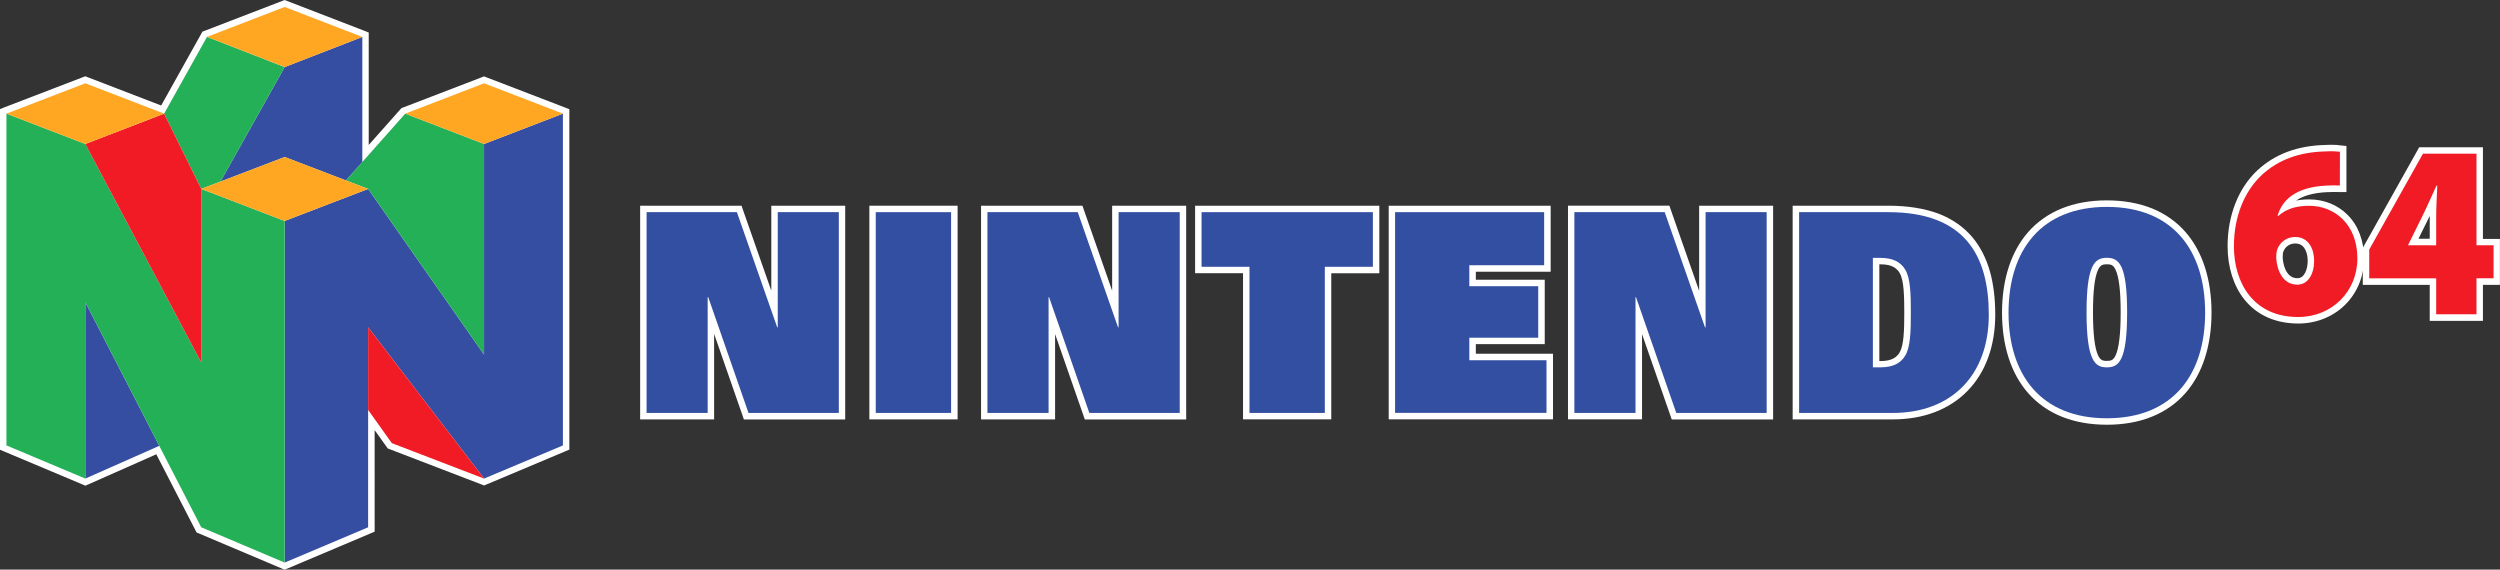 <?xml version="1.0" encoding="utf-8"?>
<!-- Generator: Adobe Illustrator 26.0.1, SVG Export Plug-In . SVG Version: 6.00 Build 0)  -->
<svg version="1.1" id="Layer_1" xmlns="http://www.w3.org/2000/svg" xmlns:xlink="http://www.w3.org/1999/xlink" x="0px" y="0px"
	 viewBox="0 0 3839 874.7" style="enable-background:new 0 0 3839 874.7;" xml:space="preserve">
<rect x="0" y="0" width="3839" height="874.7" fill="#333333" stroke="none"/>
<style type="text/css">
	.st0{fill:#FFFFFF;}
	.st1{fill:#334FA2;}
	.st2{fill:#F01B25;}
	.st3{fill:#354EA2;}
	.st4{fill:#23B057;}
	.st5{fill:#FFA623;}
</style>
<g>
	<g>
		<g>
			<polygon class="st0" points="1145.9,639.1 1091.6,483.3 1091.6,639.1 987.9,639.1 987.9,320.9 1135.1,320.9 1189.3,475.7 
				1189.3,320.9 1293,320.9 1293,639.1 			"/>
			<path class="st0" d="M1288.1,325.8v308.3h-138.6l-62-177.9h-0.8v177.9h-93.8V325.8h138.7l61.9,176.8h0.8V325.8H1288.1
				 M1298,315.9h-9.9h-93.8h-9.9v9.9v120.6L1141,322.6l-2.3-6.7h-7.1H992.9h-9.9v9.9v308.3v9.9h9.9h93.8h9.9v-9.9V512.7l43.4,124.7
				l2.3,6.7h7.1h138.6h9.9v-9.9V325.8V315.9L1298,315.9z"/>
		</g>
		<g>
			<polygon class="st0" points="1669.3,639.1 1615.2,483.6 1615.2,639.1 1511.3,639.1 1511.3,320.9 1658.6,320.9 1712.7,475.7 
				1712.7,320.9 1816.6,320.9 1816.6,639.1 			"/>
			<path class="st0" d="M1811.6,325.8v308.3h-138.7l-62-177.9h-0.7v177.9h-93.9V325.8H1655l61.9,176.8h0.8V325.8H1811.6
				 M1821.5,315.9h-9.9h-93.9h-9.9v9.9v120.6l-43.3-123.8l-2.3-6.7h-7.1h-138.7h-9.9v9.9v308.3v9.9h9.9h93.9h9.9v-9.9V513
				l43.3,124.4l2.3,6.7h7.1h138.7h9.9v-9.9V325.8V315.9L1821.5,315.9z"/>
		</g>
		<g>
			<polygon class="st0" points="2570.6,639.1 2516.4,483.6 2516.4,639.1 2412.6,639.1 2412.6,320.9 2559.8,320.9 2614.1,476 
				2614.1,320.9 2717.8,320.9 2717.8,639.1 			"/>
			<path class="st0" d="M2712.9,325.8v308.3h-138.7l-62-177.9h-0.7v177.9h-93.9V325.8h138.7l61.9,176.8h0.9V325.8H2712.9
				 M2722.8,315.9h-9.9h-93.8h-9.9v9.9v120.8l-43.4-124.1l-2.3-6.7h-7.1h-138.7h-9.9v9.9v308.3v9.9h9.9h93.9h9.9v-9.9V513
				l43.3,124.4l2.3,6.7h7.1h138.7h9.9v-9.9V325.8V315.9L2722.8,315.9z"/>
		</g>
		<g>
			<rect x="1339.9" y="320.9" class="st0" width="125.6" height="318.3"/>
			<path class="st0" d="M1460.5,325.8v308.3h-115.7V325.8H1460.5 M1470.5,315.9h-9.9h-115.7h-9.9v9.9v308.3v9.9h9.9h115.7h9.9v-9.9
				V325.8V315.9L1470.5,315.9z"/>
		</g>
		<g>
			<polygon class="st0" points="1913.7,639.1 1913.7,414.6 1840.1,414.6 1840.1,320.9 2113.1,320.9 2113.1,414.6 2039.3,414.6 
				2039.3,639.1 			"/>
			<path class="st0" d="M2108.2,325.8v83.8h-73.8v224.5h-115.7V409.7h-73.6v-83.8H2108.2 M2118.1,315.9h-9.9h-263.1h-9.9v9.9v83.8
				v9.9h9.9h63.7v214.5v9.9h9.9h115.7h9.9v-9.9V419.6h63.9h9.9v-9.9v-83.8V315.9L2118.1,315.9z"/>
		</g>
		<g>
			<path class="st0" d="M2757.7,639.1V320.9h142.1c56.5,0,98.5,15.6,124.7,46.2c23.2,27.1,34.4,65.1,34.4,116.3
				c0,46.9-14.3,86.2-41.4,113.8c-27,27.5-65.3,42-110.9,42H2757.7z M2887.3,559.2c17,0,27.9-5,34.1-15.6c7.3-12,7.9-35.9,7.9-63.4
				c0-27.6-0.6-51.5-7.8-63.5c-6.3-10.7-17.2-15.7-34.1-15.7h-6.4v158.2H2887.3z"/>
			<path class="st0" d="M2899.8,325.8c117,0,154.2,66.1,154.2,157.5c0,93.1-57.5,150.8-147.3,150.8h-144V325.8h0H2899.8 M2876,564.1
				h11.3c18.6,0,31.1-5.7,38.4-18.1c7.8-12.8,8.6-36.1,8.6-65.9c0-29.9-0.8-53.2-8.6-66c-7.3-12.3-19.7-18.1-38.4-18.1H2876V564.1
				 M2899.8,315.9h-137.1h-9.9v9.9l0,308.3v9.9h9.9h144c46.9,0,86.5-15,114.4-43.5c28-28.5,42.8-69.1,42.8-117.3
				c0-24.6-2.7-46.8-8-65.8c-5.9-21.1-15.2-39.1-27.6-53.7c-13.4-15.6-30.7-27.6-51.5-35.6C2955.3,320.1,2929.4,315.9,2899.8,315.9
				L2899.8,315.9z M2885.9,405.9h1.4c10.3,0,22.9,1.5,29.8,13.2l0,0.1l0,0.1c6.6,10.9,7.1,35,7.1,60.9c0,25.8-0.5,49.9-7.1,60.8
				l0,0.1l0,0.1c-6.8,11.7-19.5,13.2-29.8,13.2h-1.4V405.9L2885.9,405.9z"/>
		</g>
		<g>
			<path class="st0" d="M3235.3,647.3c-49.6,0-90-16.2-117-46.8c-25.5-28.9-38.9-70.6-38.9-120.5c0.1-49.9,13.5-91.5,39-120.5
				c27-30.6,67.4-46.8,116.9-46.8c49.6,0,90,16.2,117,46.8c25.4,28.9,38.9,70.6,38.9,120.5c0,49.9-13.5,91.5-38.9,120.5
				C3325.3,631.1,3284.9,647.3,3235.3,647.3z M3235.3,400.8c-11.1,0-26.3,0-26.3,79.2c0.1,79.2,15.2,79.2,26.3,79.2
				c11,0,26.2,0,26.2-79.2S3246.3,400.8,3235.3,400.8z"/>
			<path class="st0" d="M3235.3,317.7c100.7,0,150.9,66.1,150.9,162.3c0,96.1-50.1,162.3-150.9,162.3c-100.7,0-151-66.1-151-162.3
				C3084.4,383.9,3134.7,317.7,3235.3,317.7 M3235.3,564.1c17.8,0,31.1-8.8,31.1-84.1c0-73.7-12.5-84.1-31.1-84.1
				c-18.6,0-31.2,10.4-31.2,84.1C3204.2,555.5,3217.6,564.1,3235.3,564.1 M3235.3,307.7c-25.9,0-49.4,4.2-69.8,12.6
				c-19.9,8.2-37.1,20.2-50.9,35.9c-26.3,29.9-40.2,72.6-40.3,123.7c0,51.1,13.9,94,40.2,123.8c13.8,15.7,30.9,27.7,50.9,35.9
				c20.4,8.3,43.9,12.6,69.9,12.6c25.9,0,49.4-4.2,69.8-12.6c20-8.2,37.1-20.2,50.8-35.9c26.3-29.9,40.1-72.6,40.1-123.8
				c0-51.1-13.9-93.9-40.1-123.8c-13.8-15.7-30.9-27.7-50.8-35.9C3284.7,312,3261.2,307.7,3235.3,307.7L3235.3,307.7z M3235.3,554.2
				c-6.5,0-9.9-1.2-13.3-8.1c-5.3-11-8-33.2-8-66.1c0-32.9,2.5-54.3,7.7-65.5c3.4-7.4,7.1-8.7,13.6-8.7c6.6,0,10.1,1.2,13.5,8.7
				c5.2,11.2,7.7,32.6,7.7,65.5c0,32.9-2.7,55.1-7.9,66C3245.2,553,3241.8,554.2,3235.3,554.2L3235.3,554.2z"/>
		</g>
		<g>
			<path class="st0" d="M3529.2,491.7c-33.3,0-60.7-12.1-79-35.1c-15.9-19.9-24.6-47.8-24.6-78.6c0-46,15.7-86.1,44.3-113
				c25.9-24,59.9-36.6,101.2-37.5c3.1-0.2,5.9-0.3,8.6-0.3c6.2,0,10.5,0.4,14,0.8l4.5,0.4v61.4h-5.1l-0.3,0
				c-2.5-0.2-5.1-0.2-7.9-0.2c-3.3,0-7,0.1-12,0.3c-31.8,1.5-53.4,11.2-64.5,29c10.5-5.4,22.8-7.9,37.6-7.9
				c21.2,0,40.8,7.8,55.1,22.1c15.7,15.6,24,37.7,24,63.8c0,25.9-9.7,49.8-27.4,67.4C3579.9,482,3555.6,491.7,3529.2,491.7z
				 M3500.4,396.6c1.3,17.2,9.1,35.6,27.4,35.6h0.3c10.2,0,20.5-9.8,20.5-31.8c0-5.2-1.3-31.4-24.4-31.4c-11.4,0-19.4,7.5-22.2,14.9
				l-0.1,0.2l-0.1,0.2C3500.8,386.3,3500.4,390,3500.4,396.6z"/>
			<path class="st0" d="M3579.7,232.2c5.8,0,10,0.4,13.5,0.7v51.9h-0.1c-2.7-0.2-5.4-0.3-8.2-0.3c-3.6,0-7.6,0.1-12.3,0.4
				c-48.8,2.3-68.5,23.1-75.2,46.5h1.2c12.1-10.6,27.2-15.5,47.3-15.5c38.7,0,74.1,28,74.1,80.9c0,50.5-38.9,89.9-90.9,89.9
				c-68.7,0-98.7-52.4-98.7-108.7c0-45.7,16.2-84.4,42.8-109.4c25.4-23.5,58-35.3,98-36.2C3574.4,232.3,3577.2,232.2,3579.7,232.2
				 M3527.8,437.1h0.3c15.9,0,25.5-16.1,25.5-36.8c-0.1-17.5-8.1-36.4-29.3-36.4c-12.9,0-23.1,8.2-26.9,18.1c-1.5,3.1-2,7.5-2,14.7
				C3496.8,416.4,3506.2,437.1,3527.8,437.1 M3579.7,222.3L3579.7,222.3c-2.8,0-5.7,0.1-8.8,0.3c-21,0.5-40.4,3.9-57.5,10.2
				c-17.5,6.4-33.3,16.1-46.8,28.6l0,0l0,0c-14.5,13.6-25.9,30.6-33.8,50.5c-8,20.2-12.1,42.5-12.1,66.2c0,31.9,9.1,60.9,25.7,81.7
				c19.3,24.2,48,37,82.9,37c27.7,0,53.3-10.3,72-28.9c18.6-18.5,28.9-43.7,28.9-70.9c0-27.4-8.8-50.7-25.5-67.3
				c-15.2-15.2-36-23.5-58.6-23.5c-7.3,0-14,0.6-20.2,1.8c11.2-7.6,27.1-12,47.3-12.9c5-0.2,8.6-0.3,11.8-0.3c2.7,0,5.1,0.1,7.6,0.2
				l0.3,0h0.3h0.1h9.9v-9.9v-51.9v-9l-9-0.9C3590.8,222.7,3586.1,222.3,3579.7,222.3L3579.7,222.3z M3505.3,396.4
				c0-5.3,0.3-8.7,1-10l0.2-0.4l0.2-0.4c2.2-5.8,8.5-11.7,17.6-11.7c6.5,0,11,2.3,14.4,7.3c3.2,4.7,5,11.6,5,19.2
				c0,12.9-4.9,26.8-15.5,26.8h-0.3c-6.6,0-11.7-2.8-15.6-8.5C3508.4,413.2,3506,405.3,3505.3,396.4L3505.3,396.4z"/>
		</g>
		<g>
			<path class="st0" d="M3736.1,487.7v-55.3h-102.8v-50.4l84.6-150.9h90v140.6h26.2v60.7h-26.2v55.3H3736.1z M3736.1,371.6v-37.4
				c0-8.7,0.3-17.6,0.7-26.7c-4.3,9.5-8.8,19.3-13.8,29.4l-17.1,34.7H3736.1z"/>
			<path class="st0" d="M3802.9,236v140.6h26.2v50.7h-26.2v55.3H3741v-55.3h-102.8v-44.2l82.5-147.2H3802.9 M3697.9,376.6h43.2
				v-42.4c0-15.6,0.9-31.9,1.7-49.1h-1.3c-7.8,16.7-14.4,32.5-23,49.6l-20.3,41.1L3697.9,376.6 M3812.8,226.1h-9.9h-82.2h-5.8
				l-2.8,5.1l-82.5,147.2l-1.3,2.3v2.6v44.2v9.9h9.9h92.9v45.4v9.9h9.9h61.9h9.9v-9.9v-45.4h16.2h9.9v-9.9v-50.7v-9.9h-9.9h-16.2
				V236V226.1L3812.8,226.1z M3713.8,366.6l13.6-27.5c1.3-2.6,2.5-5.1,3.7-7.6c0,0.9,0,1.8,0,2.7v32.4H3713.8L3713.8,366.6z"/>
		</g>
		<g>
			<polygon class="st0" points="2137.3,639 2137.3,320.9 2376.2,320.9 2376.2,412.3 2261.2,412.3 2261.2,434.5 2367.1,434.5 
				2367.1,523.6 2261.2,523.6 2261.2,548.2 2379.8,548.2 2379.8,639 			"/>
			<path class="st0" d="M2371.2,325.8v81.5h-115v32.2h105.8v79.1h-105.8v34.6h118.6V634h-232.5V325.8H2371.2 M2381.2,315.9h-9.9
				h-228.9h-9.9v9.9V634v9.9h9.9h232.5h9.9V634v-80.9v-9.9h-9.9h-108.6v-14.7h95.9h9.9v-9.9v-79.1v-9.9h-9.9h-95.9v-12.3h105h9.9
				v-9.9v-81.5V315.9L2381.2,315.9z"/>
		</g>
		<g>
			<polygon class="st0" points="305.4,813.6 242.3,691 131,740.3 5,687.3 5,171 131,122.6 249.8,168.3 314.4,52.6 437.1,5.3 
				561.3,53.3 561.3,235.7 619.4,170.3 743.3,122.6 869.3,171 869.3,687.3 743.4,740.3 598.5,684.6 570.3,645 570.3,813 
				437.1,869.3 			"/>
			<path class="st0" d="M437.1,10.7l119.2,46v192l65.9-74.3l121-46.5l121,46.5V684l-121,50.9l-141.6-54.4l-36.4-51v180.2
				l-128.2,54.2L309,809.7l-64.4-125.1L131,734.9L9.9,684V174.5l121-46.5l121,46.5l65.8-117.9L437.1,10.7 M437.1,0l-3.6,1.4
				L314.3,47.3l-3.4,1.3l-1.8,3.1l-61.6,110.3l-113-43.5l-3.6-1.4l-3.6,1.4l-121,46.5L0,167.6v6.8V684v6.6l6.1,2.6l121,50.9l4,1.7
				l3.9-1.7l105-46.5l60.2,116.8l1.6,3.2l3.3,1.4l128.1,54.2l3.9,1.6l3.9-1.6l128.2-54.2l6.1-2.6v-6.6V660.5l18.4,25.7l1.7,2.4
				l2.8,1.1l141.6,54.4l3.7,1.4l3.7-1.6l121-50.9l6.1-2.6V684V174.5v-6.8l-6.4-2.5l-121-46.5l-3.6-1.4l-3.6,1.4l-121,46.5l-2.3,0.9
				l-1.6,1.8l-48.6,54.7V56.7v-6.8l-6.4-2.5l-119.2-46L437.1,0L437.1,0z"/>
		</g>
	</g>
	<g>
		<g>
			<g>
				<polyline class="st1" points="1149.4,634.1 1288.1,634.1 1288.1,325.8 1194.3,325.8 1194.3,502.7 1193.5,502.7 1131.6,325.8 
					992.9,325.8 992.9,634.1 1086.7,634.1 1086.7,456.2 1087.5,456.2 1149.4,634.1 				"/>
			</g>
			<g>
				<polyline class="st1" points="1672.8,634.1 1811.6,634.1 1811.6,325.8 1717.7,325.8 1717.7,502.7 1716.9,502.7 1655,325.8 
					1516.3,325.8 1516.3,634.1 1610.2,634.1 1610.2,456.2 1610.9,456.2 1672.8,634.1 				"/>
			</g>
			<g>
				<polyline class="st1" points="2574.1,634.1 2712.9,634.1 2712.9,325.8 2619.1,325.8 2619.1,502.7 2618.2,502.7 2556.3,325.8 
					2417.6,325.8 2417.6,634.1 2511.5,634.1 2511.5,456.2 2512.2,456.2 2574.1,634.1 				"/>
			</g>
			<g>
				<rect x="1344.8" y="325.8" class="st1" width="115.7" height="308.3"/>
			</g>
			<g>
				<polyline class="st1" points="1918.7,409.7 1845.1,409.7 1845.1,325.8 2108.2,325.8 2108.2,409.7 2034.4,409.7 2034.4,634.1 
					1918.7,634.1 1918.7,409.7 				"/>
			</g>
			<g>
				<path class="st1" d="M2876,564.1h11.3c18.6,0,31.1-5.7,38.4-18.1c7.8-12.8,8.6-36.1,8.6-65.9c0-29.9-0.8-53.2-8.6-66
					c-7.3-12.3-19.7-18.1-38.4-18.1H2876V564.1 M2762.7,325.8h137.1c117,0,154.2,66.1,154.2,157.5c0,93.1-57.5,150.8-147.3,150.8
					h-144L2762.7,325.8L2762.7,325.8z"/>
			</g>
			<g>
				<path class="st1" d="M3235.3,564.1c17.8,0,31.1-8.8,31.1-84.1c0-73.7-12.5-84.1-31.1-84.1c-18.6,0-31.2,10.4-31.2,84.1
					C3204.2,555.5,3217.6,564.1,3235.3,564.1 M3235.3,317.7c100.7,0,150.9,66.1,150.9,162.3c0,96.1-50.1,162.3-150.9,162.3
					c-100.7,0-151-66.1-151-162.3C3084.4,383.9,3134.7,317.7,3235.3,317.7z"/>
			</g>
			<g>
				<path class="st2" d="M3528.1,437.1c15.9,0,25.5-16.1,25.5-36.8c-0.1-17.5-8.1-36.4-29.3-36.4c-12.9,0-23.1,8.2-26.9,18.1
					c-1.5,3.1-2,7.5-2,14.7c1.4,19.7,10.8,40.4,32.4,40.4H3528.1 M3593.1,284.9c-6.2-0.4-12.1-0.3-20.5,0.1
					c-48.8,2.3-68.5,23.1-75.2,46.5h1.2c12.1-10.6,27.2-15.5,47.3-15.5c38.7,0,74.1,28,74.1,80.9c0,50.5-38.9,89.9-90.9,89.9
					c-68.7,0-98.7-52.4-98.7-108.7c0-45.7,16.2-84.4,42.8-109.4c25.4-23.5,58-35.3,98-36.2c10.6-0.6,16.9,0,22,0.5L3593.1,284.9
					L3593.1,284.9z"/>
			</g>
			<g>
				<path class="st2" d="M3741,376.7v-42.5c0-15.6,0.9-31.9,1.7-49.1h-1.3c-7.8,16.7-14.4,32.5-23,49.6l-20.3,41.1l-0.3,0.8
					L3741,376.7 M3741,482.7v-55.3h-102.8v-44.2l82.5-147.2h82.2v140.6h26.2v50.7h-26.2v55.3H3741z"/>
			</g>
			<g>
				<polyline class="st1" points="2142.3,325.8 2371.2,325.8 2371.2,407.3 2256.3,407.3 2256.3,439.5 2362.1,439.5 2362.1,518.6 
					2256.3,518.6 2256.3,553.2 2374.8,553.2 2374.8,634 2142.3,634 2142.3,325.8 				"/>
			</g>
		</g>
		<g>
			<g id="layer2_00000024709898622576960240000011653138924398224293_">
				<g id="polygon3542_00000029760643107320385880000005427368908396738180_">
					<polygon class="st3" points="437.1,103 338.6,278.8 437.1,241.1 531.2,277.1 556.4,248.9 556.4,56.7 					"/>
				</g>
				<g id="polygon3558_00000126313875171085989630000010679469354828527509_">
					<polygon class="st3" points="743.3,734.9 565.3,502.6 565.3,809.7 437.1,863.9 437.1,339.3 565.3,290.1 743.3,544.5 
						743.3,221.1 864.4,174.5 864.4,684 					"/>
				</g>
				<g id="polygon3560_00000117650650013423077830000014610700737762159290_">
					<polygon class="st3" points="131,734.9 244.6,684.6 131,464.1 					"/>
				</g>
			</g>
			<g id="layer3_00000053503388510409004020000005599942911910293898_">
				<g id="polygon3538_00000075861325969156116820000002309786290557793161_">
					<polygon class="st4" points="252,174.5 309,290.1 338.6,278.8 437.1,103 317.9,56.6 					"/>
				</g>
				<g id="polygon3540_00000103961280456318570410000016739667410280790196_">
					<polygon class="st4" points="531.2,277.1 622.3,174.5 743.3,221.1 743.3,544.5 565.3,290.1 					"/>
				</g>
				<g id="polygon3552_00000003076285136044075720000011780598900259082920_">
					<polygon class="st4" points="131,221.1 9.9,174.5 9.9,684 131,734.9 131,464.1 309,809.7 437.1,863.9 437.1,339.3 309,290.1 
						309,556.5 					"/>
				</g>
			</g>
			<g id="layer4_00000087385427200899822910000005751208686496375955_">
				<g id="polygon3554_00000029759870358134398610000012831263574730137256_">
					<polygon class="st2" points="309,290.1 309,556.5 131,221.1 252,174.5 					"/>
				</g>
				<g id="polygon3556_00000115499329992022253090000015608555682970274188_">
					<polygon class="st2" points="743.3,734.9 565.3,502.6 565.3,629.5 601.7,680.5 					"/>
				</g>
			</g>
			<g id="layer5_00000011010718764098066010000001396753159074908317_">
				<g id="polygon3544_00000097487326208990923480000014359782486337552282_">
					<polygon class="st5" points="565.3,290.1 437.1,339.3 309,290.1 437.1,241.1 					"/>
				</g>
				<g id="polygon3546_00000146496467491167583360000014030124671103258551_">
					<polygon class="st5" points="622.3,174.5 743.3,127.9 864.4,174.5 743.3,221.1 					"/>
				</g>
				<g id="polygon3548_00000027597416032851025340000000487555354322526878_">
					<polygon class="st5" points="9.9,174.5 131,127.9 252,174.5 131,221.1 					"/>
				</g>
				<g id="polygon3550_00000085950273967457599560000009287091583957688210_">
					<polygon class="st5" points="556.4,56.7 437.1,10.7 317.9,56.6 437.1,103 					"/>
				</g>
			</g>
		</g>
	</g>
</g>
</svg>
